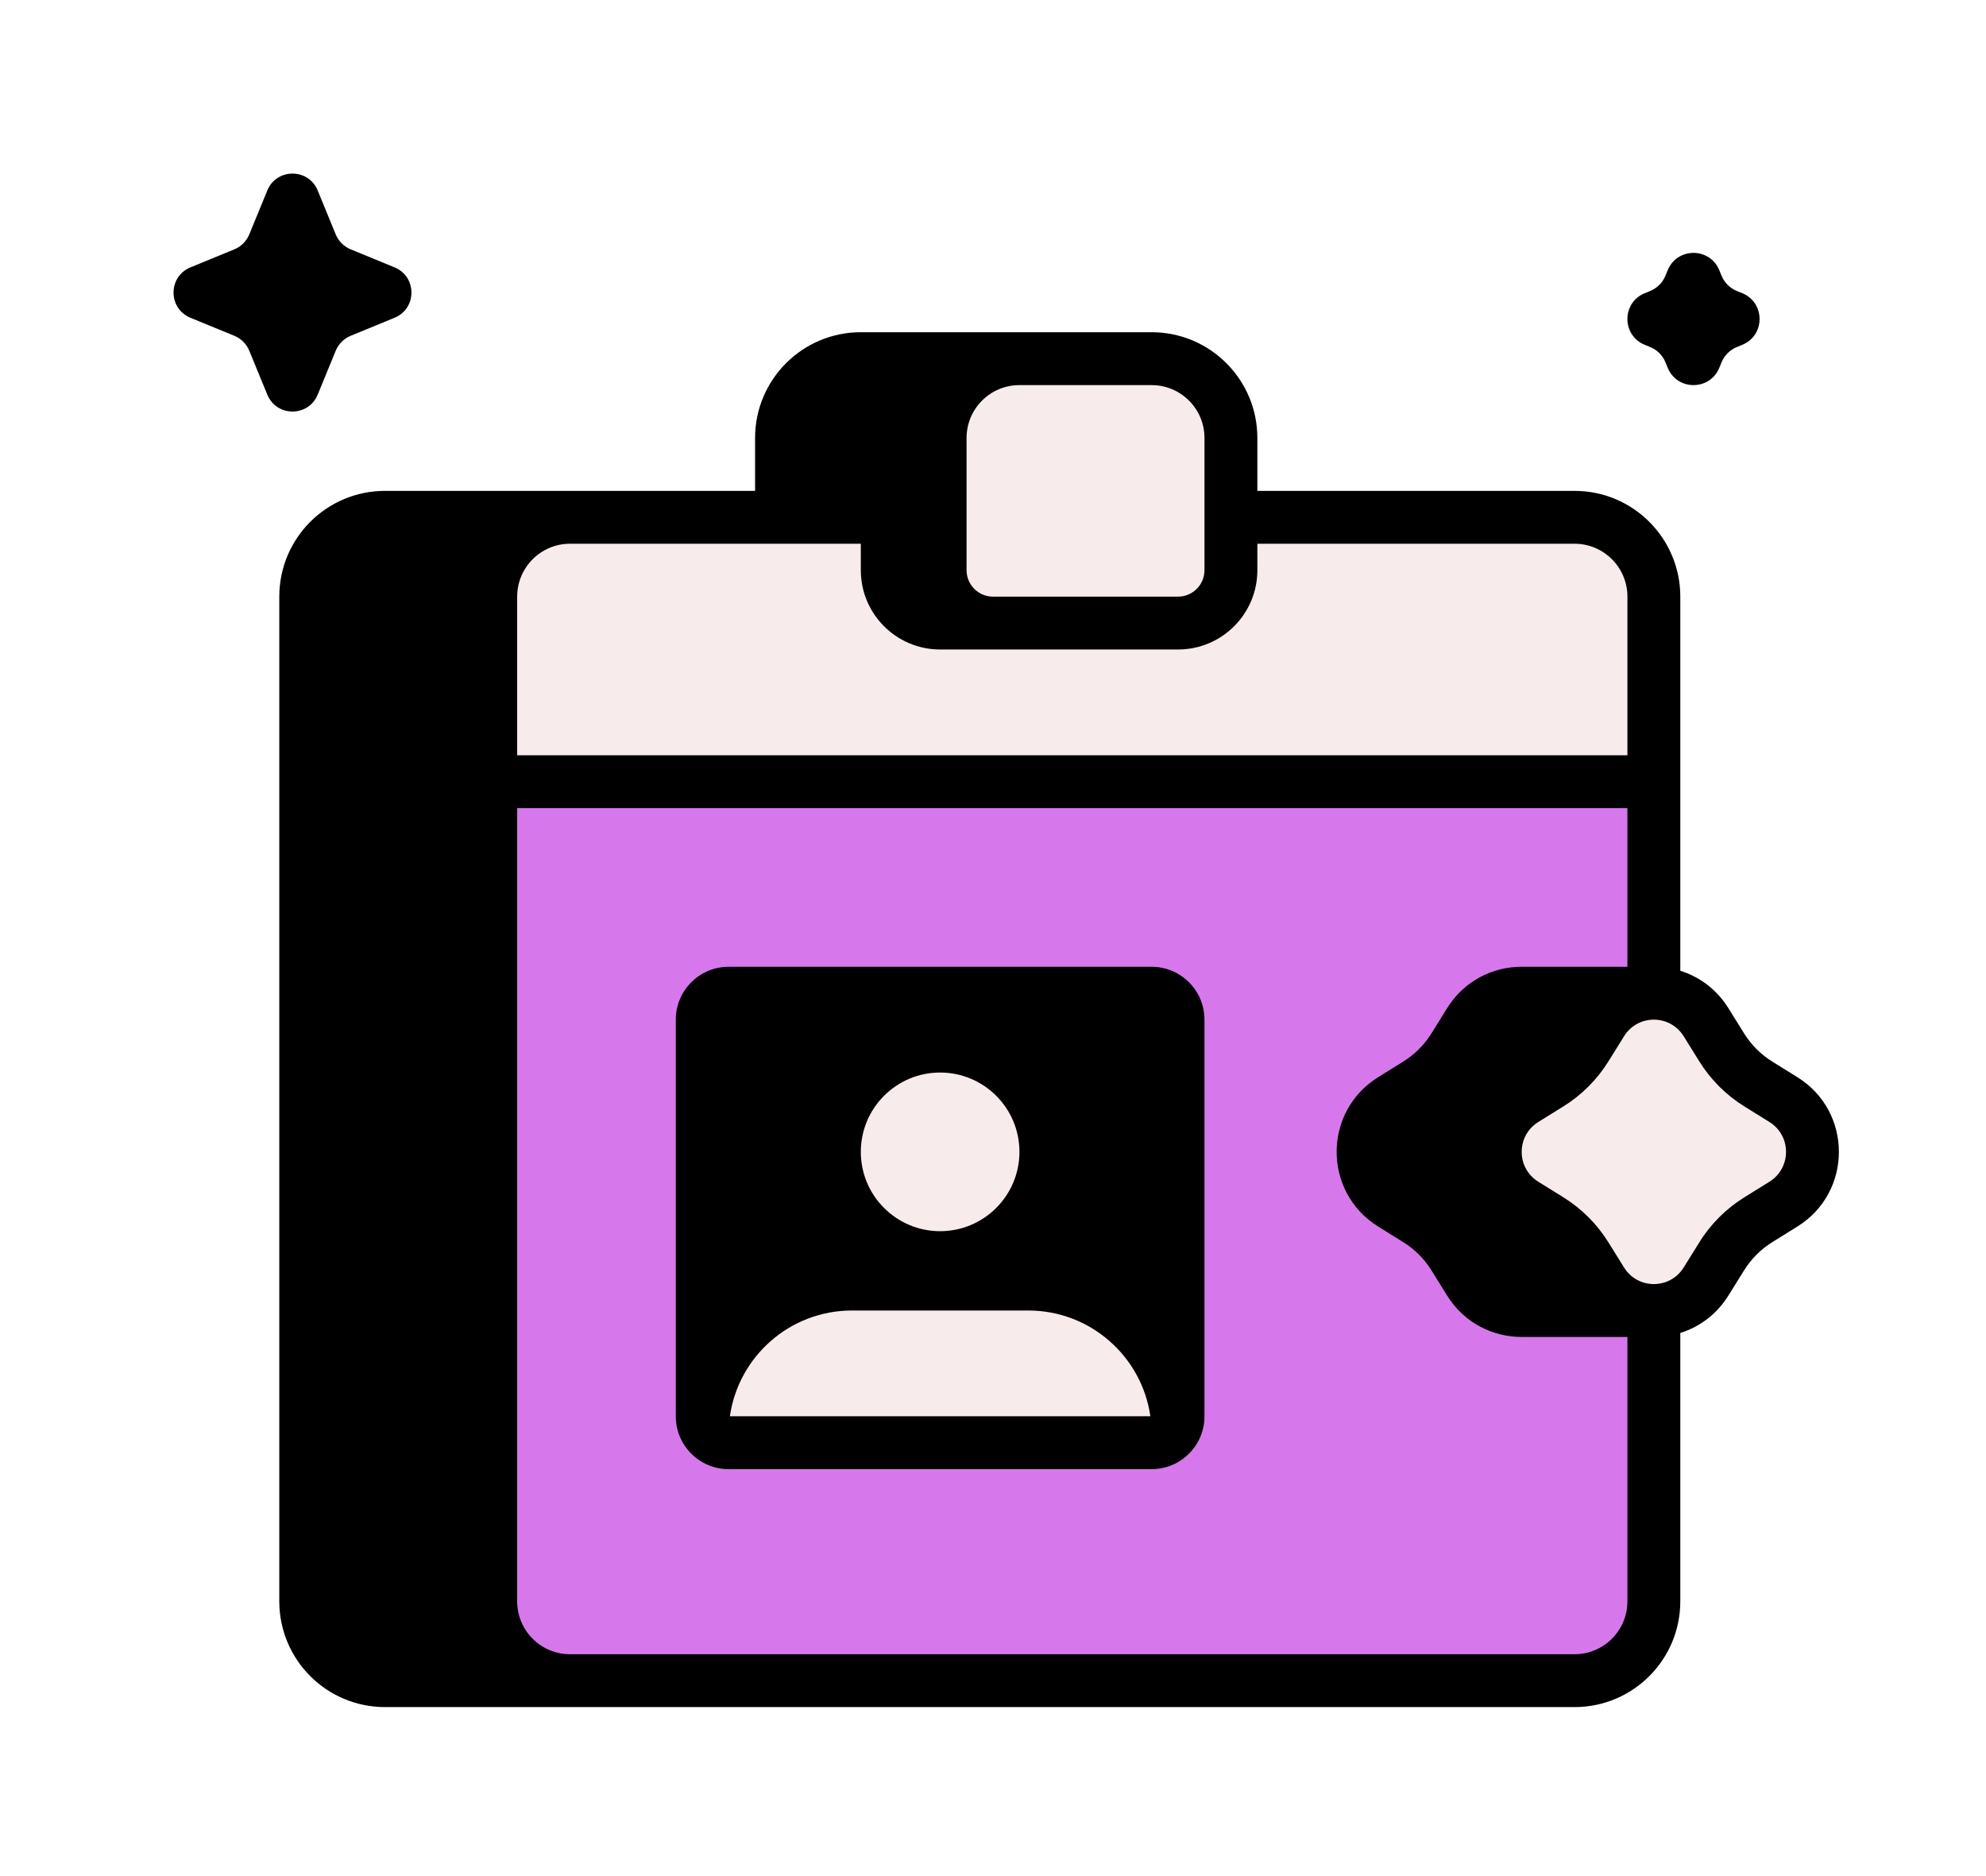 <svg width="54" height="51" viewBox="0 0 54 51" fill="none" xmlns="http://www.w3.org/2000/svg">
<g filter="url(#filter0_d_267_245)">
<path d="M23.406 5.031C21.818 5.031 20.531 6.318 20.531 7.906V9.344H10.469C8.881 9.344 7.594 10.631 7.594 12.219V39.531C7.594 41.119 8.881 42.406 10.469 42.406H42.812C44.4 42.406 45.688 41.119 45.688 39.531V32.235C46.205 32.074 46.676 31.734 46.998 31.215L47.422 30.534C47.616 30.222 47.879 29.959 48.19 29.766L48.872 29.342C50.376 28.407 50.376 26.218 48.872 25.283L48.19 24.859C47.879 24.666 47.616 24.403 47.422 24.091L46.998 23.41C46.676 22.891 46.205 22.551 45.688 22.39V12.219C45.688 10.631 44.4 9.344 42.812 9.344H34.188V7.906C34.188 6.318 32.9 5.031 31.312 5.031H23.406Z" fill="black"/>
<path d="M7.269 1.177C7.52 0.566 8.386 0.566 8.638 1.177L9.129 2.374C9.205 2.556 9.35 2.702 9.533 2.777L10.729 3.269C11.34 3.52 11.34 4.386 10.729 4.638L9.533 5.129C9.35 5.205 9.205 5.35 9.129 5.533L8.638 6.729C8.386 7.34 7.52 7.34 7.269 6.729L6.777 5.533C6.702 5.35 6.556 5.205 6.374 5.129L5.177 4.638C4.566 4.386 4.566 3.52 5.177 3.269L6.374 2.777C6.556 2.702 6.702 2.556 6.777 2.374L7.269 1.177Z" fill="black"/>
<path d="M45.346 3.345C45.603 2.718 46.491 2.718 46.748 3.345L46.81 3.496C46.887 3.683 47.036 3.832 47.223 3.909L47.374 3.971C48 4.228 48 5.116 47.374 5.373L47.223 5.435C47.036 5.512 46.887 5.661 46.81 5.848L46.748 5.999C46.491 6.625 45.603 6.625 45.346 5.999L45.284 5.848C45.207 5.661 45.058 5.512 44.871 5.435L44.72 5.373C44.093 5.116 44.093 4.228 44.72 3.971L44.871 3.909C45.058 3.832 45.207 3.683 45.284 3.496L45.346 3.345Z" fill="black"/>
<path fill-rule="evenodd" clip-rule="evenodd" d="M14.062 39.531V17.969H44.25V22.281H41.375C40.594 22.281 39.813 22.657 39.345 23.41L38.922 24.091C38.728 24.403 38.465 24.666 38.153 24.859L37.472 25.283C35.968 26.218 35.968 28.407 37.472 29.342L38.153 29.766C38.465 29.959 38.728 30.222 38.922 30.534L39.345 31.215C39.813 31.968 40.594 32.344 41.375 32.344H44.25V39.531C44.25 40.325 43.606 40.969 42.812 40.969H15.5C14.706 40.969 14.062 40.325 14.062 39.531ZM18.375 23.719C18.375 22.925 19.019 22.281 19.812 22.281H31.312C32.106 22.281 32.75 22.925 32.75 23.719V34.5C32.75 35.294 32.106 35.938 31.312 35.938H19.812C19.019 35.938 18.375 35.294 18.375 34.5V23.719Z" fill="#D678EB"/>
<path d="M23.167 31.625H27.958C29.648 31.625 31.046 32.874 31.279 34.5H19.846C20.079 32.874 21.477 31.625 23.167 31.625Z" fill="#F8EBEB"/>
<path d="M27.719 27.312C27.719 28.503 26.753 29.469 25.562 29.469C24.372 29.469 23.406 28.503 23.406 27.312C23.406 26.122 24.372 25.156 25.562 25.156C26.753 25.156 27.719 26.122 27.719 27.312Z" fill="#F8EBEB"/>
<path d="M45.78 24.17L46.203 24.85C46.512 25.349 46.933 25.769 47.431 26.078L48.112 26.501C48.713 26.875 48.713 27.75 48.112 28.124L47.431 28.547C46.933 28.856 46.512 29.276 46.203 29.775L45.78 30.455C45.406 31.057 44.531 31.057 44.158 30.455L43.735 29.775C43.425 29.276 43.005 28.856 42.507 28.547L41.826 28.124C41.225 27.75 41.225 26.875 41.826 26.501L42.507 26.078C43.005 25.769 43.425 25.349 43.735 24.85L44.158 24.17C44.531 23.568 45.406 23.568 45.78 24.17Z" fill="#F8EBEB"/>
<path d="M23.406 10.781H15.5C14.706 10.781 14.062 11.425 14.062 12.219V16.531H44.25V12.219C44.25 11.425 43.606 10.781 42.812 10.781H34.188V11.5C34.188 12.691 33.222 13.656 32.031 13.656H25.562C24.372 13.656 23.406 12.691 23.406 11.5V10.781Z" fill="#F8EBEB"/>
<path d="M27.719 6.469H31.312C32.106 6.469 32.75 7.112 32.75 7.906V11.5C32.75 11.897 32.428 12.219 32.031 12.219H27C26.603 12.219 26.281 11.897 26.281 11.5V7.906C26.281 7.112 26.925 6.469 27.719 6.469Z" fill="#F8EBEB"/>
</g>
<defs>
<filter id="filter0_d_267_245" x="0" y="0" width="54" height="54" filterUnits="userSpaceOnUse" color-interpolation-filters="sRGB">
<feFlood flood-opacity="0" result="BackgroundImageFix"/>
<feColorMatrix in="SourceAlpha" type="matrix" values="0 0 0 0 0 0 0 0 0 0 0 0 0 0 0 0 0 0 127 0" result="hardAlpha"/>
<feOffset dy="4"/>
<feGaussianBlur stdDeviation="2"/>
<feComposite in2="hardAlpha" operator="out"/>
<feColorMatrix type="matrix" values="0 0 0 0 0 0 0 0 0 0 0 0 0 0 0 0 0 0 0.25 0"/>
<feBlend mode="normal" in2="BackgroundImageFix" result="effect1_dropShadow_267_245"/>
<feBlend mode="normal" in="SourceGraphic" in2="effect1_dropShadow_267_245" result="shape"/>
</filter>
</defs>
</svg>
